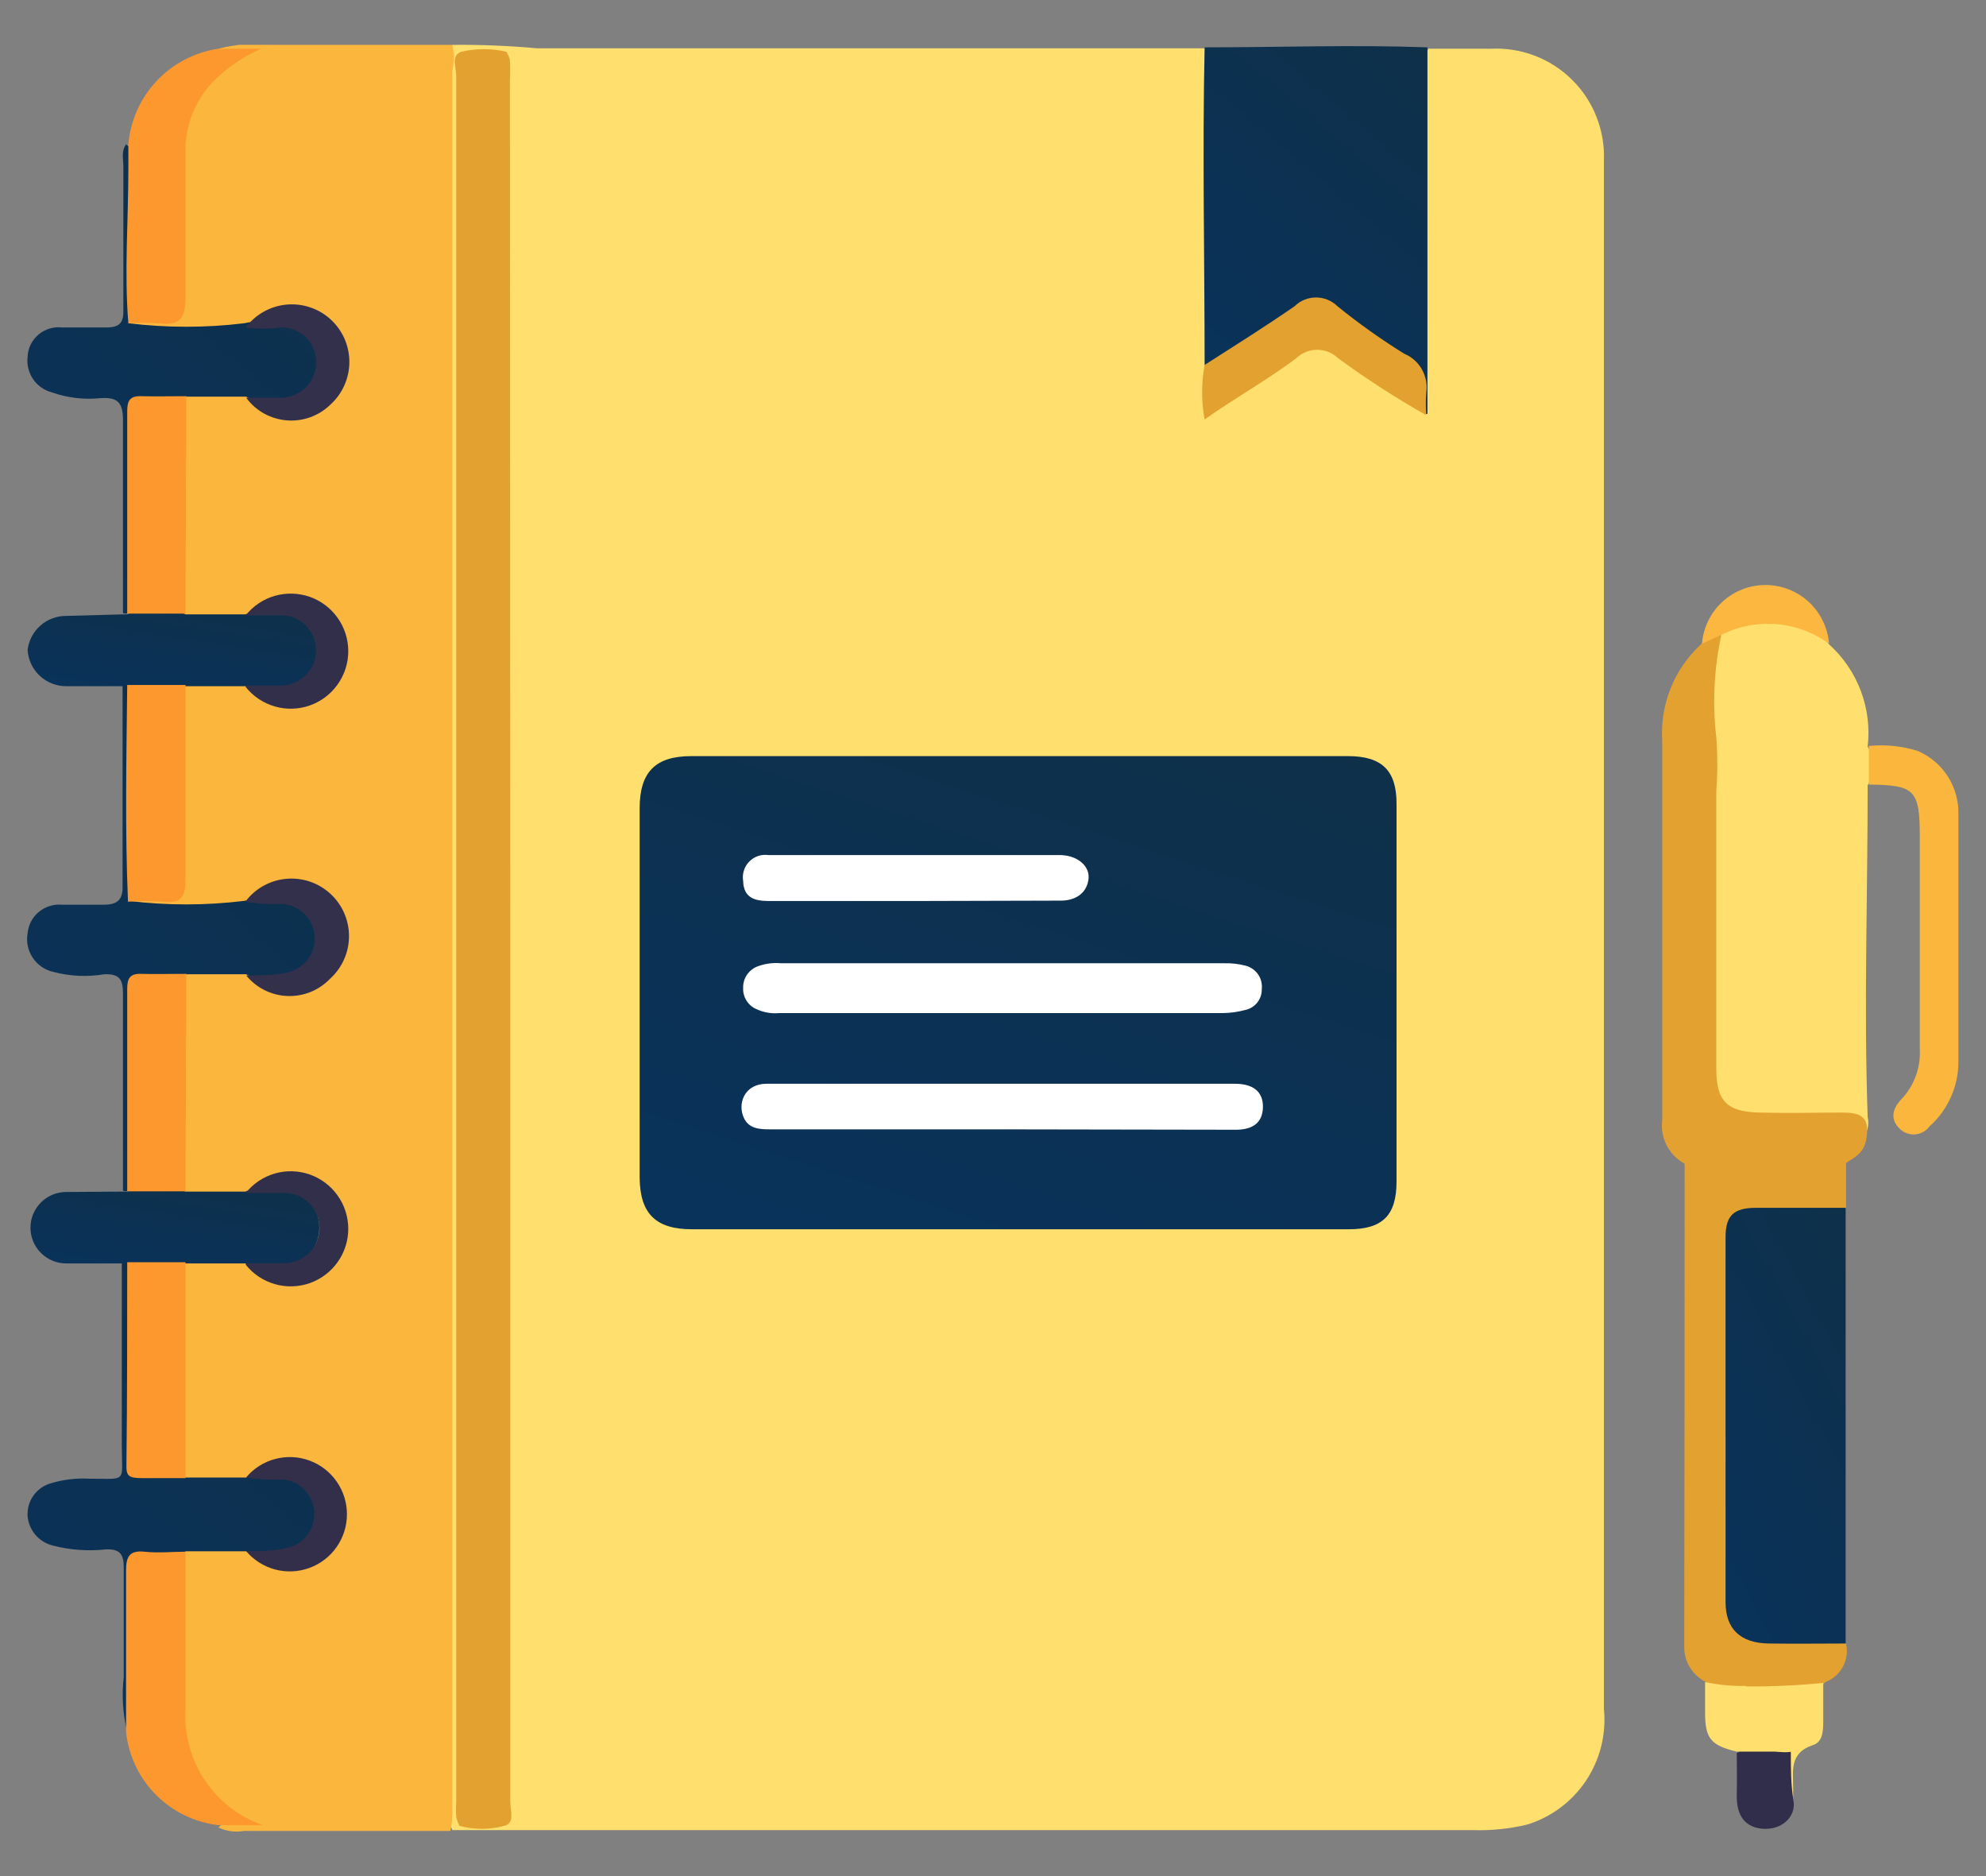 <svg width="36" height="34" viewBox="0 0 36 34" fill="none" xmlns="http://www.w3.org/2000/svg">
<rect x="0" y="0" width="36" height="34" fill="#808080" stroke="none"/>
<g clip-path="url(#clip0_7759_106232)">
<path d="M8.2 0.813C8.714 0.808 9.228 0.829 9.74 0.876C13.625 0.876 17.517 0.876 21.402 0.876H21.85C21.893 0.923 21.925 0.979 21.945 1.039C21.964 1.099 21.97 1.163 21.962 1.226C21.962 2.976 21.962 4.726 21.962 6.483C21.877 6.774 21.858 7.08 21.906 7.379C22.046 7.442 22.123 7.33 22.207 7.274C22.655 6.973 23.11 6.686 23.558 6.378C23.643 6.304 23.753 6.263 23.866 6.263C23.979 6.263 24.088 6.304 24.174 6.378C24.608 6.679 25.063 6.938 25.504 7.232C25.595 7.295 25.679 7.442 25.826 7.337C25.826 5.384 25.826 3.438 25.826 1.485C25.782 1.283 25.804 1.072 25.889 0.883C26.267 0.883 26.645 0.883 27.016 0.883C27.288 0.869 27.559 0.911 27.814 1.007C28.069 1.103 28.3 1.252 28.494 1.443C28.688 1.634 28.84 1.864 28.939 2.117C29.039 2.37 29.085 2.641 29.074 2.913V30.969C29.12 31.427 29.005 31.887 28.75 32.27C28.494 32.653 28.114 32.936 27.674 33.069C27.355 33.144 27.028 33.177 26.701 33.167H8.2C8.097 32.937 8.065 32.681 8.109 32.432C8.109 24.966 8.109 17.499 8.109 10.032C8.109 7.176 8.109 4.318 8.109 1.457C8.068 1.239 8.1 1.012 8.2 0.813Z" fill="#FFDF6E"/>
<path d="M8.2 0.813C8.234 0.968 8.234 1.128 8.2 1.282V32.733C8.2 32.88 8.2 33.035 8.165 33.181H4.427C4.268 33.21 4.104 33.188 3.958 33.118C4.007 33.069 4.069 33.033 4.136 33.014C4.204 32.996 4.275 32.996 4.343 33.014C4.005 32.837 3.724 32.568 3.532 32.239C3.34 31.91 3.245 31.532 3.258 31.151C3.258 30.305 3.258 29.451 3.258 28.596C3.233 28.428 3.27 28.256 3.363 28.113C3.701 28.011 4.059 27.992 4.406 28.058C4.56 28.058 4.658 28.218 4.791 28.282C4.934 28.361 5.095 28.402 5.258 28.4C5.422 28.399 5.582 28.354 5.723 28.271C5.864 28.189 5.981 28.07 6.062 27.928C6.144 27.787 6.186 27.626 6.186 27.462C6.186 27.299 6.144 27.138 6.062 26.996C5.981 26.855 5.864 26.736 5.723 26.654C5.582 26.571 5.422 26.526 5.258 26.524C5.095 26.523 4.934 26.564 4.791 26.643C4.658 26.713 4.56 26.84 4.406 26.875C4.038 26.965 3.65 26.936 3.3 26.791C3.234 26.666 3.205 26.525 3.216 26.384V23.305C3.208 23.164 3.237 23.024 3.3 22.898C3.615 22.668 4 22.779 4.308 22.794C4.469 22.862 4.622 22.949 4.763 23.052C4.956 23.156 5.177 23.194 5.393 23.16C5.61 23.126 5.809 23.021 5.96 22.863C6.112 22.693 6.196 22.472 6.196 22.244C6.196 22.015 6.112 21.795 5.96 21.625C5.814 21.468 5.621 21.363 5.41 21.326C5.199 21.289 4.981 21.323 4.791 21.422C4.647 21.524 4.492 21.611 4.329 21.68C3.986 21.771 3.622 21.739 3.3 21.59C3.233 21.468 3.204 21.329 3.216 21.191V18.104C3.209 17.965 3.238 17.828 3.3 17.704C3.636 17.466 4 17.593 4.371 17.599C4.49 17.638 4.599 17.7 4.693 17.782C4.889 17.929 5.135 17.995 5.378 17.963C5.622 17.932 5.843 17.806 5.995 17.613C6.137 17.434 6.207 17.209 6.191 16.981C6.176 16.753 6.076 16.54 5.911 16.381C5.75 16.21 5.528 16.108 5.292 16.097C5.057 16.087 4.827 16.169 4.651 16.326C4.584 16.381 4.514 16.432 4.441 16.48C3.8 16.58 3.148 16.596 2.502 16.529C2.411 16.529 2.292 16.529 2.306 16.354C2.426 16.255 2.578 16.205 2.733 16.213C3.237 16.213 3.244 16.213 3.244 15.668C3.244 14.764 3.244 13.868 3.244 12.966C3.211 12.782 3.23 12.592 3.3 12.419C3.615 12.282 3.966 12.25 4.301 12.329C4.462 12.397 4.615 12.484 4.756 12.588C4.946 12.686 5.163 12.721 5.375 12.687C5.587 12.653 5.782 12.552 5.932 12.399C6.084 12.228 6.168 12.007 6.168 11.779C6.168 11.55 6.084 11.33 5.932 11.159C5.786 11.002 5.593 10.898 5.382 10.861C5.171 10.824 4.953 10.858 4.763 10.957C4.619 11.059 4.464 11.146 4.301 11.216C3.967 11.3 3.614 11.268 3.3 11.124C3.233 11.003 3.204 10.864 3.216 10.726V7.638C3.209 7.5 3.238 7.363 3.3 7.239C3.636 7.001 4 7.127 4.371 7.134C4.491 7.173 4.603 7.235 4.7 7.316C4.9 7.458 5.147 7.517 5.389 7.479C5.631 7.441 5.848 7.31 5.995 7.113C6.138 6.931 6.209 6.701 6.193 6.469C6.177 6.238 6.075 6.02 5.908 5.859C5.741 5.698 5.519 5.604 5.287 5.597C5.055 5.589 4.828 5.668 4.651 5.818C4.586 5.878 4.516 5.932 4.441 5.979C3.788 6.08 3.124 6.096 2.467 6.028C2.429 6.025 2.393 6.011 2.363 5.989C2.332 5.967 2.308 5.937 2.292 5.902C2.39 5.72 2.572 5.762 2.726 5.755C3.251 5.755 3.251 5.755 3.258 5.195C3.258 4.383 3.258 3.571 3.258 2.759C3.256 2.439 3.334 2.122 3.482 1.838C3.631 1.554 3.847 1.31 4.112 1.128C4.23 1.024 4.381 0.962 4.539 0.953C4.336 0.953 4.133 1.065 3.958 0.883C4.273 0.801 4.6 0.777 4.924 0.813H8.2Z" fill="#FBB63E"/>
<path d="M33.155 11.677C33.411 11.908 33.608 12.196 33.73 12.519C33.852 12.842 33.895 13.189 33.855 13.531C33.916 13.638 33.949 13.759 33.949 13.882C33.949 14.004 33.916 14.125 33.855 14.232C33.855 16.233 33.785 18.242 33.855 20.244C33.881 20.356 33.863 20.474 33.806 20.573C33.732 20.473 33.633 20.394 33.518 20.345C33.404 20.296 33.278 20.278 33.155 20.294C32.742 20.294 32.322 20.294 31.909 20.294C31.209 20.294 30.964 20 30.964 19.306C30.964 17.578 30.964 15.855 30.964 14.127C30.904 13.439 30.904 12.748 30.964 12.062C30.977 11.887 31.015 11.715 31.076 11.55C31.223 11.277 31.51 11.264 31.776 11.242C32.023 11.182 32.283 11.191 32.526 11.268C32.769 11.344 32.986 11.486 33.155 11.677Z" fill="#FFDF6E"/>
<path d="M21.836 6.619C21.836 4.701 21.794 2.776 21.836 0.858C23.187 0.858 24.531 0.809 25.875 0.858C25.875 2.657 25.875 4.463 25.875 6.269C25.875 6.675 25.875 7.088 25.875 7.501H25.84C25.799 7.445 25.771 7.381 25.756 7.314C25.742 7.246 25.742 7.176 25.756 7.109C25.769 6.964 25.737 6.819 25.664 6.694C25.591 6.569 25.482 6.469 25.35 6.409C24.944 6.164 24.552 5.898 24.167 5.618C24.078 5.539 23.964 5.495 23.845 5.495C23.726 5.495 23.611 5.539 23.523 5.618C23.103 5.912 22.676 6.192 22.242 6.472C22.123 6.57 22.011 6.689 21.836 6.619Z" fill="url(#paint0_linear_7759_106232)"/>
<path d="M33.456 21.897V29.807C32.851 30.021 32.191 30.021 31.587 29.807C31.452 29.749 31.34 29.65 31.264 29.524C31.189 29.399 31.155 29.253 31.167 29.107C31.167 28.834 31.167 28.554 31.167 28.281V22.751C31.149 22.59 31.149 22.428 31.167 22.268C31.181 22.153 31.233 22.047 31.314 21.964C31.395 21.882 31.5 21.829 31.615 21.813C32.178 21.75 32.746 21.75 33.309 21.813C33.366 21.824 33.417 21.854 33.456 21.897Z" fill="url(#paint1_linear_7759_106232)"/>
<path d="M31.202 11.511C31.07 12.118 31.039 12.743 31.111 13.36C31.135 13.683 31.135 14.009 31.111 14.332V19.366C31.111 19.953 31.3 20.149 31.895 20.163C32.49 20.177 32.896 20.163 33.4 20.163C33.715 20.163 33.876 20.233 33.841 20.57C33.806 20.905 33.638 20.954 33.449 21.087C33.339 21.172 33.202 21.212 33.064 21.2C32.34 21.2 31.619 21.2 30.901 21.2C30.833 21.207 30.765 21.2 30.7 21.179C30.634 21.159 30.574 21.125 30.523 21.081C30.387 21.004 30.277 20.888 30.207 20.748C30.137 20.609 30.111 20.451 30.131 20.297C30.131 18 30.131 15.711 30.131 13.422C30.11 13.098 30.163 12.773 30.284 12.472C30.405 12.17 30.592 11.9 30.831 11.68C30.943 11.56 31.013 11.406 31.202 11.511Z" fill="#E3A130"/>
<path d="M30.537 21.07H33.463V21.889H31.832C31.426 21.889 31.279 22.029 31.279 22.421V29.036C31.279 29.519 31.545 29.778 32.063 29.785C32.581 29.792 32.994 29.785 33.463 29.785C33.496 29.928 33.475 30.078 33.406 30.207C33.336 30.335 33.222 30.435 33.085 30.485C33.035 30.55 32.968 30.601 32.891 30.63C32.815 30.66 32.732 30.668 32.651 30.653C32.329 30.653 32.007 30.653 31.685 30.653C31.363 30.653 31.125 30.744 30.915 30.478C30.798 30.42 30.701 30.329 30.633 30.218C30.564 30.107 30.529 29.979 30.53 29.848C30.535 26.927 30.537 24.001 30.537 21.07Z" fill="url(#paint2_linear_7759_106232)"/>
<path d="M4.462 28.114H3.363C3.294 28.166 3.215 28.205 3.131 28.226C3.047 28.248 2.959 28.253 2.873 28.24C2.46 28.24 2.432 28.282 2.432 28.702C2.432 29.402 2.432 30.102 2.432 30.802C2.432 30.984 2.432 31.187 2.292 31.327C2.224 31.021 2.207 30.707 2.243 30.396C2.243 29.696 2.243 29.066 2.243 28.408C2.243 28.163 2.173 28.072 1.921 28.079C1.597 28.115 1.27 28.091 0.955 28.009C0.833 27.979 0.724 27.911 0.642 27.816C0.561 27.72 0.511 27.602 0.5 27.477C0.492 27.345 0.529 27.213 0.605 27.105C0.682 26.997 0.793 26.918 0.92 26.882C1.147 26.813 1.383 26.785 1.62 26.798C2.32 26.798 2.208 26.882 2.208 26.189C2.208 25.09 2.208 23.984 2.208 22.885C2.225 22.869 2.247 22.859 2.271 22.859C2.294 22.859 2.317 22.869 2.334 22.885C2.402 23.061 2.426 23.25 2.404 23.438V26.147C2.404 26.616 2.404 26.63 2.887 26.651C3.049 26.631 3.213 26.677 3.342 26.777H4.462C4.605 26.696 4.767 26.653 4.931 26.653C5.095 26.653 5.257 26.696 5.4 26.777C5.543 26.821 5.667 26.91 5.756 27.03C5.845 27.15 5.892 27.296 5.892 27.445C5.892 27.595 5.845 27.74 5.756 27.86C5.667 27.981 5.543 28.069 5.4 28.114C5.256 28.193 5.095 28.235 4.931 28.235C4.767 28.235 4.605 28.193 4.462 28.114Z" fill="url(#paint3_linear_7759_106232)"/>
<path d="M2.327 16.326C3.024 16.412 3.729 16.412 4.427 16.326C4.657 16.277 4.893 16.265 5.127 16.291C5.277 16.303 5.419 16.362 5.532 16.46C5.645 16.559 5.724 16.691 5.757 16.837C5.802 16.994 5.791 17.162 5.726 17.311C5.661 17.461 5.545 17.583 5.4 17.656C5.257 17.737 5.095 17.78 4.931 17.78C4.767 17.78 4.605 17.737 4.462 17.656H3.363C3.234 17.756 3.07 17.802 2.908 17.782C2.446 17.782 2.432 17.782 2.425 18.286V20.995C2.448 21.18 2.424 21.368 2.355 21.541C2.349 21.552 2.341 21.561 2.332 21.569C2.322 21.577 2.311 21.582 2.299 21.585C2.288 21.589 2.275 21.59 2.263 21.588C2.251 21.587 2.239 21.582 2.229 21.576C2.229 20.386 2.229 19.196 2.229 18.006C2.229 17.747 2.166 17.649 1.893 17.656C1.585 17.708 1.27 17.694 0.969 17.614C0.816 17.581 0.681 17.489 0.594 17.358C0.506 17.228 0.473 17.069 0.5 16.914C0.507 16.839 0.529 16.765 0.564 16.698C0.6 16.631 0.648 16.572 0.707 16.524C0.765 16.476 0.833 16.44 0.906 16.418C0.978 16.396 1.054 16.389 1.13 16.396C1.382 16.396 1.634 16.396 1.879 16.396C2.124 16.396 2.229 16.312 2.222 16.053C2.222 14.835 2.222 13.617 2.222 12.406C2.232 12.399 2.244 12.394 2.256 12.392C2.268 12.39 2.281 12.39 2.293 12.394C2.305 12.397 2.317 12.403 2.326 12.411C2.335 12.419 2.343 12.43 2.348 12.441C2.413 12.591 2.437 12.755 2.418 12.917C2.418 13.883 2.418 14.849 2.418 15.808C2.452 15.986 2.419 16.171 2.327 16.326Z" fill="url(#paint4_linear_7759_106232)"/>
<path d="M2.327 5.858C3.024 5.943 3.729 5.943 4.427 5.858C4.657 5.809 4.893 5.797 5.127 5.823C5.276 5.835 5.418 5.894 5.532 5.992C5.645 6.09 5.724 6.223 5.757 6.369C5.802 6.526 5.791 6.694 5.726 6.843C5.661 6.993 5.545 7.115 5.4 7.188C5.257 7.269 5.095 7.312 4.931 7.312C4.766 7.312 4.605 7.269 4.462 7.188H3.363C3.234 7.288 3.07 7.333 2.908 7.314C2.446 7.314 2.432 7.314 2.425 7.818V10.527C2.447 10.712 2.423 10.9 2.355 11.073C2.349 11.084 2.341 11.093 2.331 11.101C2.322 11.108 2.311 11.114 2.299 11.117C2.287 11.121 2.275 11.121 2.263 11.12C2.251 11.118 2.239 11.114 2.229 11.108C2.229 9.932 2.229 8.756 2.229 7.608C2.229 7.286 2.124 7.195 1.816 7.216C1.52 7.246 1.221 7.21 0.941 7.111C0.802 7.075 0.681 6.99 0.6 6.872C0.519 6.753 0.483 6.61 0.5 6.467C0.503 6.39 0.522 6.314 0.556 6.244C0.591 6.175 0.639 6.113 0.698 6.063C0.757 6.013 0.826 5.976 0.9 5.954C0.975 5.932 1.053 5.925 1.13 5.935C1.389 5.935 1.655 5.935 1.914 5.935C2.173 5.935 2.243 5.851 2.236 5.606C2.236 4.745 2.236 3.884 2.236 3.016C2.236 2.883 2.194 2.743 2.285 2.617C2.432 2.722 2.425 2.876 2.425 3.03C2.425 3.842 2.425 4.654 2.425 5.466C2.44 5.604 2.405 5.743 2.327 5.858Z" fill="url(#paint5_linear_7759_106232)"/>
<path d="M2.229 11.134H2.306C2.47 11.051 2.651 11.008 2.834 11.008C3.018 11.008 3.199 11.051 3.363 11.134H4.448C4.667 11.033 4.912 11.004 5.148 11.05C5.325 11.075 5.488 11.163 5.606 11.298C5.723 11.433 5.788 11.606 5.788 11.785C5.788 11.964 5.723 12.137 5.606 12.273C5.488 12.408 5.325 12.495 5.148 12.52C4.912 12.568 4.666 12.539 4.448 12.436H3.363C3.199 12.519 3.018 12.562 2.834 12.562C2.651 12.562 2.47 12.519 2.306 12.436H1.2C1.021 12.436 0.849 12.368 0.719 12.246C0.589 12.124 0.511 11.956 0.5 11.778C0.521 11.607 0.603 11.45 0.733 11.337C0.862 11.223 1.028 11.161 1.2 11.162L2.229 11.134Z" fill="url(#paint6_linear_7759_106232)"/>
<path d="M2.229 21.595H2.306C2.47 21.512 2.651 21.469 2.834 21.469C3.018 21.469 3.199 21.512 3.363 21.595H4.448C4.667 21.494 4.912 21.465 5.148 21.511C5.325 21.536 5.488 21.623 5.606 21.759C5.723 21.894 5.788 22.067 5.788 22.246C5.788 22.425 5.723 22.598 5.606 22.733C5.488 22.869 5.325 22.956 5.148 22.981C4.912 23.029 4.666 23 4.448 22.897H3.363C3.199 22.98 3.018 23.023 2.834 23.023C2.651 23.023 2.47 22.98 2.306 22.897H1.2C1.028 22.897 0.864 22.829 0.742 22.707C0.621 22.586 0.552 22.421 0.552 22.25C0.552 22.078 0.621 21.913 0.742 21.792C0.864 21.67 1.028 21.602 1.2 21.602L2.229 21.595Z" fill="url(#paint7_linear_7759_106232)"/>
<path d="M2.285 31.39C2.285 30.417 2.285 29.437 2.285 28.464C2.285 28.219 2.341 28.093 2.614 28.121C2.887 28.149 3.118 28.121 3.363 28.121C3.363 29.073 3.363 30.025 3.363 30.977C3.337 31.431 3.46 31.882 3.712 32.261C3.965 32.64 4.333 32.926 4.763 33.077H3.958C3.529 33.027 3.13 32.833 2.826 32.526C2.522 32.22 2.331 31.819 2.285 31.39Z" fill="#FC982E"/>
<path d="M2.327 5.86C2.25 4.936 2.327 4.005 2.327 3.06C2.327 2.913 2.327 2.759 2.327 2.612C2.365 2.182 2.546 1.778 2.842 1.464C3.138 1.151 3.531 0.946 3.958 0.883H4.735C4.395 1.03 4.088 1.244 3.832 1.513C3.544 1.827 3.378 2.235 3.363 2.661C3.363 3.571 3.363 4.488 3.363 5.398C3.363 5.797 3.237 5.902 2.873 5.86C2.691 5.846 2.509 5.846 2.327 5.86Z" fill="#FC982E"/>
<path d="M33.876 14.219C33.876 13.988 33.876 13.764 33.876 13.519C34.175 13.489 34.478 13.52 34.765 13.61C34.989 13.707 35.179 13.868 35.31 14.074C35.441 14.28 35.507 14.521 35.5 14.765C35.5 16.258 35.5 17.749 35.5 19.238C35.501 19.46 35.454 19.68 35.364 19.882C35.273 20.085 35.141 20.266 34.975 20.414C34.945 20.454 34.907 20.488 34.863 20.513C34.819 20.538 34.77 20.553 34.72 20.558C34.67 20.563 34.619 20.556 34.571 20.54C34.523 20.524 34.48 20.497 34.443 20.463C34.254 20.288 34.31 20.099 34.443 19.945C34.565 19.824 34.66 19.678 34.721 19.517C34.783 19.357 34.809 19.185 34.8 19.014C34.8 17.733 34.8 16.459 34.8 15.178C34.8 14.317 34.716 14.226 33.876 14.219Z" fill="#FBB63E"/>
<path d="M31.65 30.563C32.117 30.566 32.584 30.544 33.05 30.5C33.05 30.724 33.05 30.948 33.05 31.2C33.05 31.452 33.008 31.578 32.861 31.627C32.434 31.767 32.504 32.096 32.504 32.411C32.504 32.495 32.504 32.579 32.504 32.663C32.266 32.453 32.448 32.145 32.315 31.914C32.283 31.876 32.242 31.847 32.196 31.83C31.573 31.613 31.377 31.193 31.65 30.563Z" fill="#FFDF6E"/>
<path d="M31.202 11.506L30.852 11.667C30.874 11.377 31.006 11.106 31.219 10.909C31.433 10.711 31.712 10.602 32.003 10.602C32.294 10.602 32.574 10.711 32.788 10.909C33.001 11.106 33.132 11.377 33.155 11.667C32.876 11.463 32.546 11.339 32.201 11.311C31.856 11.283 31.511 11.35 31.202 11.506Z" fill="#FBB73F"/>
<path d="M32.462 31.748C32.462 32.042 32.462 32.343 32.511 32.637C32.56 32.931 32.287 33.176 31.937 33.141C31.587 33.106 31.475 32.847 31.482 32.525C31.489 32.203 31.482 32.021 31.482 31.769C31.804 31.573 32.14 31.797 32.462 31.748Z" fill="#312E4B"/>
<path d="M32.462 31.744H31.482C31.013 31.632 30.908 31.506 30.908 31.044C30.908 30.862 30.908 30.673 30.908 30.484C31.152 30.535 31.401 30.559 31.65 30.554C31.653 30.592 31.653 30.629 31.65 30.666C31.664 31.548 31.664 31.548 32.462 31.744Z" fill="#FFDF6E"/>
<path d="M18.462 22.278H12.547C11.889 22.278 11.602 21.998 11.595 21.347V14.648C11.595 13.99 11.882 13.703 12.533 13.703H24.433C25.049 13.703 25.315 13.962 25.315 14.564V21.41C25.315 22.026 25.063 22.278 24.447 22.278H18.462Z" fill="url(#paint8_linear_7759_106232)"/>
<path d="M9.25 17.045V32.662C9.25 32.809 9.341 33.047 9.138 33.089C8.872 33.162 8.591 33.162 8.326 33.089C8.326 33.089 8.277 32.984 8.27 32.921C8.263 32.835 8.263 32.748 8.27 32.662C8.27 22.232 8.27 11.804 8.27 1.379C8.27 1.232 8.172 1.001 8.361 0.938C8.63 0.875 8.91 0.875 9.18 0.938C9.18 0.938 9.243 1.043 9.243 1.099C9.25 1.211 9.25 1.323 9.243 1.435L9.25 17.045Z" fill="#E3A130"/>
<path d="M21.836 6.614C22.382 6.264 22.942 5.914 23.467 5.55C23.57 5.448 23.71 5.391 23.855 5.391C24.001 5.391 24.14 5.448 24.244 5.55C24.629 5.862 25.034 6.15 25.455 6.411C25.59 6.467 25.702 6.566 25.774 6.693C25.846 6.82 25.874 6.967 25.854 7.111C25.843 7.249 25.843 7.387 25.854 7.524C25.299 7.211 24.764 6.865 24.251 6.488C24.15 6.393 24.016 6.339 23.876 6.339C23.737 6.339 23.603 6.393 23.502 6.488C22.984 6.88 22.424 7.188 21.836 7.601C21.776 7.275 21.776 6.94 21.836 6.614Z" fill="url(#paint9_linear_7759_106232)"/>
<path d="M3.363 11.121H2.306C2.306 9.903 2.306 8.678 2.306 7.453C2.306 7.271 2.348 7.173 2.558 7.18C2.768 7.187 3.104 7.18 3.377 7.18L3.363 11.121Z" fill="#FC982E"/>
<path d="M2.306 12.414H3.363C3.363 13.576 3.363 14.738 3.363 15.914C3.363 16.236 3.3 16.383 2.957 16.341C2.745 16.327 2.532 16.327 2.32 16.341C2.264 15.025 2.292 13.723 2.306 12.414Z" fill="#FC982E"/>
<path d="M3.363 21.59H2.306C2.306 20.372 2.306 19.147 2.306 17.922C2.306 17.74 2.348 17.642 2.558 17.649C2.768 17.656 3.104 17.649 3.377 17.649L3.363 21.59Z" fill="#FC982E"/>
<path d="M2.306 22.875H3.363V26.788C3.104 26.788 2.838 26.788 2.579 26.788C2.32 26.788 2.285 26.746 2.292 26.522C2.306 25.311 2.306 24.1 2.306 22.875Z" fill="#FC982E"/>
<path d="M4.462 7.208H5.099C5.182 7.207 5.265 7.189 5.342 7.157C5.419 7.124 5.489 7.076 5.547 7.016C5.606 6.956 5.652 6.886 5.683 6.808C5.714 6.73 5.73 6.647 5.729 6.564C5.73 6.479 5.714 6.396 5.682 6.318C5.649 6.24 5.602 6.17 5.542 6.111C5.481 6.052 5.41 6.006 5.331 5.976C5.253 5.945 5.169 5.931 5.085 5.934C4.876 5.965 4.664 5.965 4.455 5.934C4.542 5.817 4.653 5.72 4.78 5.649C4.907 5.578 5.047 5.534 5.192 5.52C5.337 5.507 5.483 5.523 5.621 5.57C5.759 5.616 5.886 5.69 5.993 5.788C6.101 5.887 6.186 6.006 6.245 6.139C6.303 6.273 6.333 6.417 6.333 6.562C6.332 6.708 6.301 6.852 6.242 6.984C6.183 7.117 6.096 7.236 5.988 7.334C5.884 7.435 5.759 7.513 5.623 7.562C5.486 7.611 5.341 7.63 5.196 7.618C5.052 7.606 4.911 7.563 4.784 7.493C4.658 7.422 4.548 7.325 4.462 7.208Z" fill="#33304C"/>
<path d="M4.462 17.677C4.7 17.677 4.938 17.677 5.162 17.635C5.317 17.613 5.458 17.535 5.559 17.415C5.659 17.296 5.712 17.142 5.705 16.986C5.699 16.83 5.635 16.681 5.526 16.57C5.416 16.458 5.269 16.391 5.113 16.382C4.89 16.392 4.667 16.378 4.448 16.34C4.535 16.223 4.646 16.126 4.773 16.055C4.9 15.984 5.04 15.94 5.185 15.927C5.33 15.913 5.476 15.93 5.614 15.976C5.752 16.022 5.879 16.097 5.986 16.195C6.094 16.293 6.18 16.412 6.238 16.546C6.297 16.679 6.327 16.823 6.326 16.968C6.326 17.114 6.295 17.258 6.235 17.391C6.176 17.524 6.089 17.642 5.981 17.74C5.881 17.843 5.761 17.925 5.628 17.978C5.494 18.032 5.351 18.056 5.207 18.05C5.064 18.045 4.923 18.008 4.795 17.944C4.666 17.879 4.553 17.788 4.462 17.677Z" fill="#33304C"/>
<path d="M4.455 12.424C4.665 12.424 4.875 12.424 5.092 12.424C5.261 12.424 5.423 12.357 5.542 12.237C5.662 12.118 5.729 11.956 5.729 11.787C5.729 11.618 5.662 11.456 5.542 11.336C5.423 11.217 5.261 11.15 5.092 11.15C4.882 11.15 4.665 11.15 4.455 11.15C4.59 10.981 4.774 10.858 4.982 10.798C5.189 10.739 5.411 10.745 5.615 10.816C5.819 10.888 5.995 11.021 6.12 11.197C6.246 11.374 6.313 11.585 6.313 11.801C6.313 12.017 6.246 12.228 6.12 12.404C5.995 12.581 5.819 12.714 5.615 12.785C5.411 12.857 5.189 12.863 4.982 12.803C4.774 12.743 4.59 12.621 4.455 12.452V12.424Z" fill="#322F4B"/>
<path d="M4.455 22.893C4.679 22.893 4.903 22.893 5.155 22.893C5.324 22.893 5.486 22.825 5.605 22.706C5.725 22.587 5.792 22.424 5.792 22.256C5.792 22.087 5.725 21.925 5.605 21.805C5.486 21.686 5.324 21.619 5.155 21.619C4.931 21.619 4.707 21.619 4.455 21.619C4.59 21.45 4.774 21.327 4.982 21.267C5.189 21.207 5.411 21.214 5.615 21.285C5.819 21.357 5.995 21.49 6.12 21.666C6.246 21.843 6.313 22.053 6.313 22.27C6.313 22.486 6.246 22.697 6.12 22.873C5.995 23.049 5.819 23.182 5.615 23.254C5.411 23.325 5.189 23.332 4.982 23.272C4.774 23.212 4.59 23.09 4.455 22.921V22.893Z" fill="#322F4B"/>
<path d="M4.462 28.111C4.7 28.111 4.938 28.111 5.162 28.062C5.311 28.039 5.447 27.964 5.546 27.85C5.644 27.735 5.698 27.59 5.698 27.439C5.698 27.288 5.644 27.142 5.546 27.028C5.447 26.913 5.311 26.838 5.162 26.816C4.924 26.816 4.686 26.816 4.462 26.774C4.599 26.611 4.782 26.495 4.988 26.441C5.193 26.386 5.41 26.396 5.609 26.469C5.809 26.542 5.981 26.675 6.102 26.849C6.224 27.023 6.289 27.23 6.289 27.442C6.289 27.655 6.224 27.862 6.102 28.036C5.981 28.21 5.809 28.342 5.609 28.415C5.41 28.488 5.193 28.498 4.988 28.444C4.782 28.389 4.599 28.273 4.462 28.111Z" fill="#332F4B"/>
<path d="M18.231 17.457H22.2C22.325 17.454 22.45 17.468 22.571 17.499C22.665 17.521 22.747 17.577 22.803 17.655C22.858 17.734 22.883 17.831 22.872 17.926C22.874 18.015 22.845 18.101 22.79 18.17C22.735 18.239 22.657 18.286 22.571 18.304C22.438 18.34 22.302 18.358 22.165 18.36H14.122C13.983 18.373 13.843 18.349 13.716 18.29C13.64 18.259 13.577 18.205 13.533 18.136C13.489 18.067 13.467 17.987 13.471 17.905C13.468 17.824 13.49 17.744 13.534 17.675C13.578 17.607 13.641 17.553 13.716 17.52C13.856 17.465 14.007 17.443 14.157 17.457H18.231Z" fill="white"/>
<path d="M18.189 20.467H13.989C13.772 20.467 13.548 20.467 13.464 20.208C13.38 19.949 13.527 19.641 13.891 19.641H22.389C22.683 19.641 22.9 19.76 22.893 20.068C22.886 20.376 22.669 20.481 22.375 20.474L18.189 20.467Z" fill="white"/>
<path d="M16.53 16.329C15.662 16.329 14.794 16.329 13.933 16.329C13.674 16.329 13.478 16.266 13.471 15.965C13.46 15.902 13.465 15.838 13.484 15.777C13.503 15.716 13.536 15.661 13.58 15.616C13.624 15.57 13.679 15.535 13.739 15.514C13.799 15.494 13.863 15.487 13.926 15.496H19.204C19.533 15.496 19.771 15.699 19.729 15.951C19.687 16.203 19.477 16.329 19.204 16.322C18.315 16.322 17.419 16.329 16.53 16.329Z" fill="white"/>
</g>
<defs>
<linearGradient id="paint0_linear_7759_106232" x1="25.787" y1="0.836" x2="20.836" y2="6.668" gradientUnits="userSpaceOnUse">
<stop stop-color="#0E3049"/>
<stop offset="1" stop-color="#09335C"/>
</linearGradient>
<linearGradient id="paint1_linear_7759_106232" x1="33.406" y1="21.766" x2="28.227" y2="24.578" gradientUnits="userSpaceOnUse">
<stop stop-color="#0E3049"/>
<stop offset="1" stop-color="#09335C"/>
</linearGradient>
<linearGradient id="paint2_linear_7759_106232" x1="30.53" y1="21.07" x2="33.574" y2="21.089" gradientUnits="userSpaceOnUse">
<stop stop-color="#E3A130"/>
<stop offset="1" stop-color="#E3A130"/>
<stop offset="1" stop-color="#E3A130"/>
</linearGradient>
<linearGradient id="paint3_linear_7759_106232" x1="5.776" y1="22.859" x2="-0.462" y2="30.547" gradientUnits="userSpaceOnUse">
<stop stop-color="#0E3049"/>
<stop offset="1" stop-color="#09335C"/>
</linearGradient>
<linearGradient id="paint4_linear_7759_106232" x1="5.67" y1="12.391" x2="-1.215" y2="20.057" gradientUnits="userSpaceOnUse">
<stop stop-color="#0E3049"/>
<stop offset="1" stop-color="#09335C"/>
</linearGradient>
<linearGradient id="paint5_linear_7759_106232" x1="5.67" y1="2.617" x2="-0.624" y2="10.19" gradientUnits="userSpaceOnUse">
<stop stop-color="#0E3049"/>
<stop offset="1" stop-color="#09335C"/>
</linearGradient>
<linearGradient id="paint6_linear_7759_106232" x1="5.674" y1="11.008" x2="5.326" y2="13.296" gradientUnits="userSpaceOnUse">
<stop stop-color="#0E3049"/>
<stop offset="1" stop-color="#09335C"/>
</linearGradient>
<linearGradient id="paint7_linear_7759_106232" x1="5.675" y1="21.469" x2="5.324" y2="23.756" gradientUnits="userSpaceOnUse">
<stop stop-color="#0E3049"/>
<stop offset="1" stop-color="#09335C"/>
</linearGradient>
<linearGradient id="paint8_linear_7759_106232" x1="25.018" y1="13.703" x2="21.241" y2="25.394" gradientUnits="userSpaceOnUse">
<stop stop-color="#0E3049"/>
<stop offset="1" stop-color="#09335C"/>
</linearGradient>
<linearGradient id="paint9_linear_7759_106232" x1="21.791" y1="5.391" x2="25.987" y2="5.544" gradientUnits="userSpaceOnUse">
<stop stop-color="#E3A130"/>
<stop offset="1" stop-color="#E3A130"/>
<stop offset="1" stop-color="#E3A130"/>
</linearGradient>
<clipPath id="clip0_7759_106232">
<rect width="35" height="32.382" fill="white" transform="translate(0.5 0.812)"/>
</clipPath>
</defs>
</svg>
